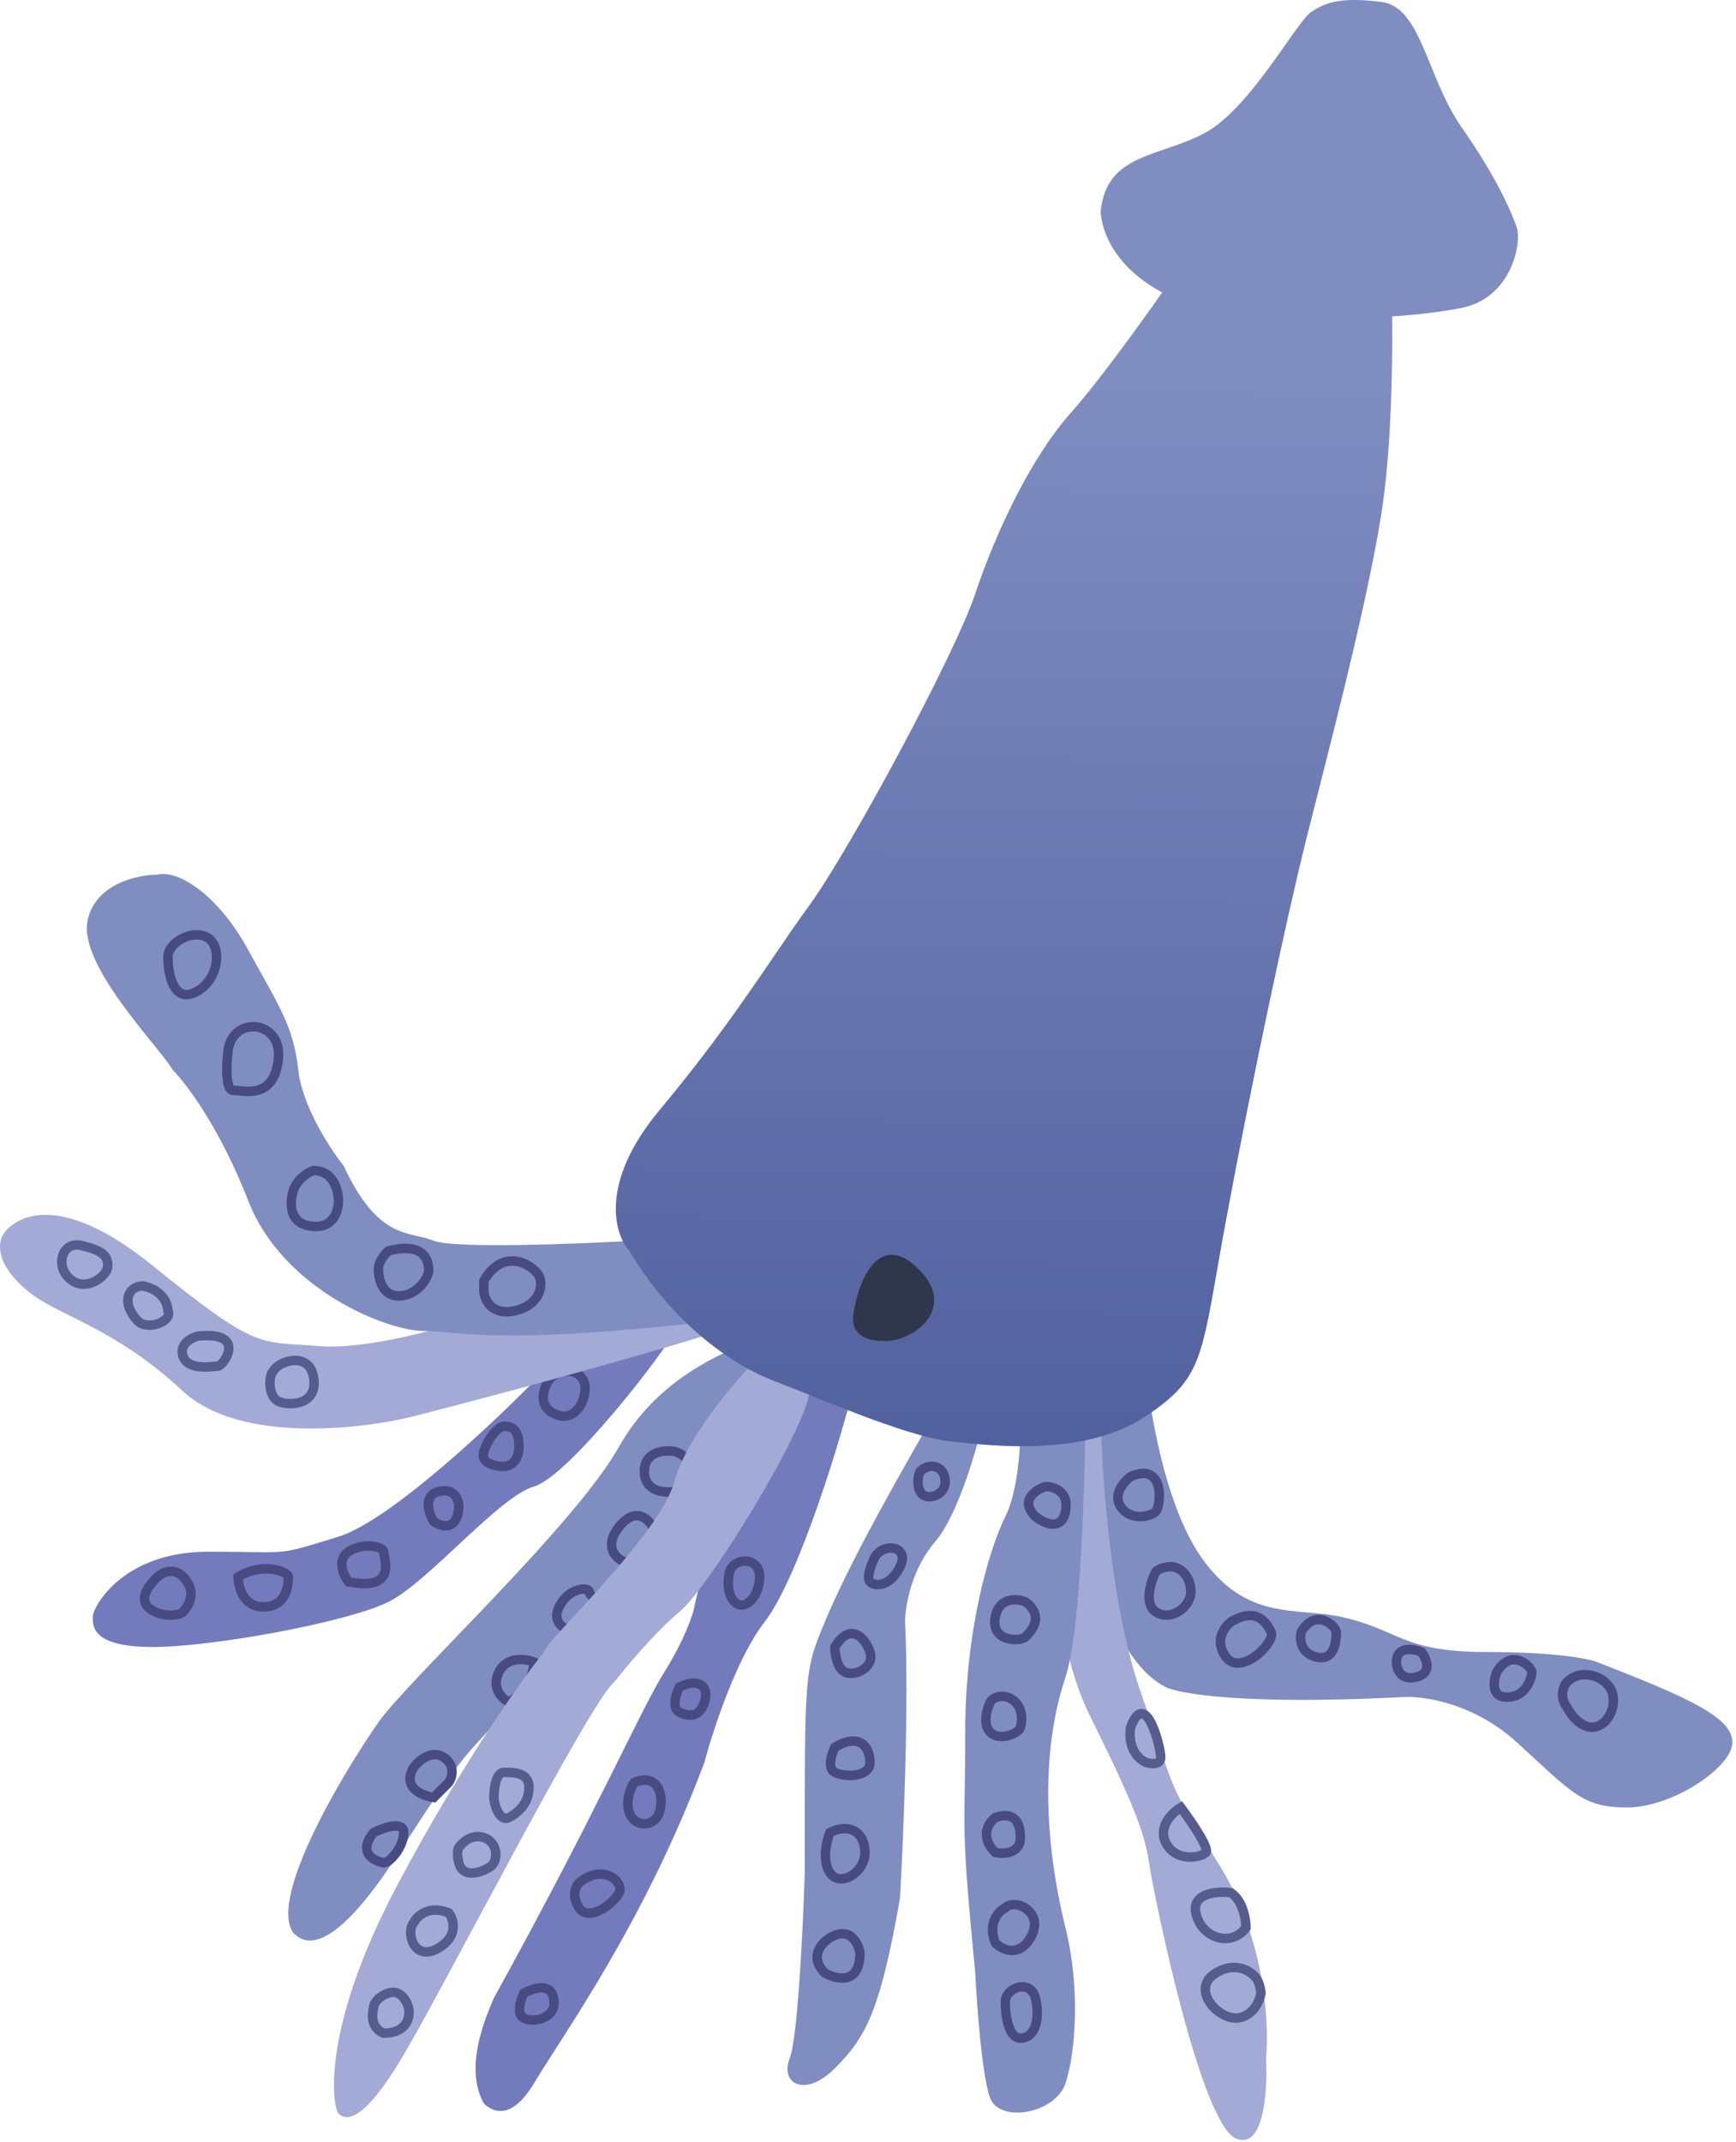<svg width="184" height="227" viewBox="0 0 184 227" fill="none" xmlns="http://www.w3.org/2000/svg">
<path d="M123.563 178.779C116.76 175.378 113.996 159.647 113.465 152.206C114.74 146.254 119.311 144.766 121.437 144.766C121.791 149.194 123.456 159.434 127.283 164.961C132.066 171.87 137.381 170.276 142.164 171.339C148.411 172.727 148.541 175.059 157.576 175.059C164.804 175.059 168.383 175.768 169.268 176.122C178.835 179.842 183.618 181.968 183.618 184.625C183.618 187.283 177.24 191.534 172.457 191.534C167.674 191.534 166.611 189.94 160.765 184.625C156.088 180.374 150.667 179.665 148.541 179.842C131.96 180.692 124.98 179.488 123.563 178.779Z" fill="#808DC1"/>
<path d="M118.779 159.645C117.928 158.37 119.133 156.988 119.842 156.457C123.562 154.862 123.031 159.645 122.499 160.177C121.968 160.708 119.842 161.24 118.779 159.645Z" stroke="#474B81"/>
<path d="M122.499 170.806C121.224 169.956 121.968 167.617 122.499 166.554C122.676 166.377 123.243 166.023 124.094 166.023C125.157 166.023 126.22 167.086 126.22 168.68C126.22 170.275 124.094 171.869 122.499 170.806Z" stroke="#474B81"/>
<path d="M129.94 175.589C128.664 173.889 129.763 172.401 130.471 171.869C133.129 170.275 134.191 171.869 134.723 172.932C135.254 173.995 131.534 177.715 129.94 175.589Z" stroke="#474B81"/>
<path d="M139.506 175.589C137.805 175.164 137.735 173.641 137.912 172.932C139.506 170.275 141.632 172.401 141.632 172.932C141.632 173.463 141.632 176.121 139.506 175.589Z" stroke="#474B81"/>
<path d="M150.135 177.715C148.435 178.14 148.009 176.829 148.009 176.121C148.009 174.42 149.781 174.704 150.667 175.058C151.198 175.766 151.836 177.29 150.135 177.715Z" stroke="#474B81"/>
<path d="M159.702 179.841C158.001 179.841 158.284 178.069 158.639 177.184C160.233 174.526 162.359 176.652 162.359 177.184C162.359 177.715 161.827 179.841 159.702 179.841Z" stroke="#474B81"/>
<path d="M168.736 183.03C167.461 183.03 166.433 181.613 166.079 180.904C165.229 179.781 165.725 178.665 166.079 178.247C167.674 176.652 170.331 177.715 170.862 179.31C171.394 180.904 170.331 183.03 168.736 183.03Z" stroke="#474B81"/>
<path d="M115.59 181.967C110.566 171.919 111.869 157.696 113.464 151.673C113.464 147.847 115.589 147.953 116.652 148.484C116.652 154.685 117.503 169.53 120.904 179.309C125.156 191.533 123.561 188.344 129.407 197.91C134.084 205.563 134.545 214.563 134.191 218.106C134.368 221.472 133.978 227.885 131.002 226.609C127.282 225.015 122.498 201.631 121.967 198.442C121.435 195.253 121.435 193.659 115.59 181.967Z" fill="#A3AAD6"/>
<path d="M133.124 209.602C133.101 209.57 133.075 209.538 133.047 209.505M133.047 209.505C132.45 208.8 130.904 207.852 128.873 209.071C126.215 210.665 128.873 213.854 130.999 213.854C131.707 213.854 133.231 213.322 133.656 211.196C133.61 210.778 133.424 209.853 133.047 209.505ZM119.838 183.029C119.661 183.915 119.731 185.899 121.432 186.75C121.964 186.927 123.027 187.068 123.027 186.218C123.027 185.155 121.432 178.778 119.838 183.029ZM125.153 191.532C124.267 192.064 122.708 193.552 123.558 195.253C124.621 197.378 127.278 196.847 127.81 196.315C128.235 195.89 126.215 192.95 125.153 191.532ZM130.467 200.567C129.05 200.39 126.322 200.567 126.747 202.693C127.278 205.35 130.467 206.413 132.062 204.287C132.062 203.402 131.743 201.417 130.467 200.567Z" stroke="#565C8E"/>
<path d="M106.555 160.71C107.831 158.159 108.15 153.624 108.15 151.676C109.85 147.424 113.642 146.89 115.059 147.422C115.059 155.926 114.618 172.662 112.933 177.715C109.744 187.282 111.376 198.061 112.933 204.291C114.527 210.669 113.996 217.576 112.933 220.766C111.87 223.955 106.024 225.017 104.961 222.36C104.111 220.234 103.544 212.616 103.367 209.073C101.772 192.598 102.304 194.724 102.304 183.563C102.304 172.403 104.961 163.899 106.555 160.71Z" fill="#808DC1"/>
<path d="M109.743 160.708C108.043 159.008 109.743 157.874 110.806 157.52C111.692 157.52 113.358 158.051 112.933 160.177C112.508 162.303 110.629 161.417 109.743 160.708Z" stroke="#474B81"/>
<path d="M105.492 171.338C105.918 169.212 107.795 169.389 108.681 169.743C110.806 171.338 109.213 172.932 108.681 173.463C108.15 173.995 104.961 173.995 105.492 171.338Z" stroke="#474B81"/>
<path d="M104.962 183.561C104.111 182.711 104.607 181.081 104.962 180.372C105.183 179.841 106.556 179.309 107.619 180.372C108.469 181.223 108.327 182.498 108.15 183.03C108.15 183.561 106.025 184.624 104.962 183.561Z" stroke="#474B81"/>
<path d="M105.493 196.316C103.792 194.616 104.784 193.127 105.493 192.596C107.087 192.065 108.15 192.596 108.15 194.722C108.15 196.423 106.379 196.493 105.493 196.316Z" stroke="#474B81"/>
<path d="M105.493 205.883C104.642 203.757 105.847 202.517 106.556 202.162C107.619 201.076 110.807 202.694 109.213 205.351C107.938 207.477 106.201 206.591 105.493 205.883Z" stroke="#474B81"/>
<path d="M108.15 215.98C106.875 215.98 106.556 213.5 106.556 212.26C106.412 210.666 109.213 209.603 109.745 211.729C110.276 213.854 109.745 215.98 108.15 215.98Z" stroke="#474B81"/>
<path d="M87.423 171.873C90.081 165.495 95.041 156.815 98.584 150.614C100.709 148.489 103.367 149.02 104.431 149.552C103.722 152.917 101.667 160.393 99.116 163.37C96.565 166.346 95.927 170.279 95.927 171.873C96.352 180.376 95.75 194.903 95.396 201.103C93.27 213.327 91.675 215.984 88.486 219.173C85.297 222.362 82.64 220.767 83.703 218.11C84.553 215.984 85.12 204.115 85.297 198.446C85.298 177.188 85.208 177.188 87.423 171.873Z" fill="#808DC1"/>
<path d="M97.525 158.054C97.1 157.204 97.348 156.282 97.525 155.928C98.588 154.865 100.182 155.397 100.182 156.991C100.182 158.585 98.057 159.117 97.525 158.054Z" stroke="#474B81"/>
<path d="M92.21 167.62C91.785 167.195 92.388 165.672 92.742 164.963C93.806 163.369 96.461 163.9 95.398 166.026C94.335 168.152 92.742 168.152 92.21 167.62Z" stroke="#474B81"/>
<path d="M89.552 177.187C88.702 176.762 88.489 175.238 88.489 174.529C90.084 171.872 91.678 173.466 92.21 175.061C92.743 176.655 90.615 177.718 89.552 177.187Z" stroke="#474B81"/>
<path d="M88.489 187.816C87.639 187.391 88.135 185.867 88.489 185.159C91.147 183.564 92.21 185.159 92.21 186.753C92.21 188.347 89.552 188.347 88.489 187.816Z" stroke="#474B81"/>
<path d="M87.957 198.445C87.107 197.17 87.603 195.079 87.957 194.193C90.084 193.131 91.677 194.193 91.677 196.319C91.677 198.445 89.02 200.04 87.957 198.445Z" stroke="#474B81"/>
<path d="M87.426 209.074C85.725 207.374 87.072 205.886 87.957 205.354C90.084 204.079 90.969 205.886 91.145 206.949C91.145 210.35 88.666 209.783 87.426 209.074Z" stroke="#474B81"/>
<path d="M73.602 170.277C74.452 165.6 79.625 151.675 82.105 145.298C87.952 135.732 91.673 141.577 90.611 146.36C89.548 151.143 84.762 167.088 81.042 171.871C78.065 175.697 75.55 183.386 74.664 186.752C68.289 203.758 59.783 215.451 56.594 220.765C54.043 225.017 51.991 223.6 51.282 222.891C49.157 219.064 51.456 213.856 52.342 211.73C63.502 191.535 67.756 181.437 70.413 177.186C72.539 173.784 73.425 171.162 73.602 170.277Z" fill="#737BBC"/>
<path d="M55.534 213.857C54.684 213.432 55.18 211.908 55.534 211.2C57.66 210.137 58.722 210.668 58.722 212.263C58.722 213.857 56.597 214.388 55.534 213.857Z" stroke="#474B81"/>
<path d="M61.38 202.165C60.529 200.889 61.025 199.862 61.38 199.508C64.037 197.382 66.163 199.508 65.631 200.571C65.1 201.634 62.443 203.759 61.38 202.165Z" stroke="#474B81"/>
<path d="M66.694 192.067C66.269 190.791 66.871 189.41 67.226 188.878C69.883 187.815 70.415 190.473 69.883 192.067C69.352 193.661 67.226 193.661 66.694 192.067Z" stroke="#474B81"/>
<path d="M72.009 181.438C71.159 181.012 71.655 179.489 72.009 178.78C74.135 177.717 75.198 178.78 74.666 180.375C74.135 181.969 73.072 181.969 72.009 181.438Z" stroke="#474B81"/>
<path d="M77.855 169.745C77.005 168.895 77.146 167.265 77.324 166.556C77.855 164.962 80.512 164.962 80.512 167.088C80.512 169.214 78.918 170.808 77.855 169.745Z" stroke="#474B81"/>
<path d="M35.872 162.836C41.399 161.135 52.701 150.435 57.662 145.298C64.039 134.669 72.011 139.452 71.48 141.046C70.948 142.64 60.319 156.458 56.599 157.521C52.879 158.584 45.438 167.619 41.186 169.745C36.935 171.871 22.585 174.528 16.208 174.528C9.83 174.528 9.83 172.402 9.83 171.339C9.83 170.276 13.019 164.43 22.054 164.43C31.088 164.43 28.963 164.962 35.872 162.836Z" fill="#737BBC"/>
<path d="M15.675 170.278C14.825 169.428 15.675 168.152 16.207 167.621C16.738 166.912 18.12 165.814 19.396 167.089C20.99 168.684 19.927 170.278 19.396 170.809C18.864 171.341 16.738 171.341 15.675 170.278Z" stroke="#474B81"/>
<path d="M27.899 170.278C25.773 170.278 25.242 168.152 25.242 167.089C27.899 165.495 30.557 166.558 30.557 167.089C30.557 167.621 30.557 170.278 27.899 170.278Z" stroke="#474B81"/>
<path d="M36.934 164.432C35.659 165.282 36.403 166.912 36.934 167.621C42.249 168.684 40.654 164.963 40.654 164.432C40.654 163.9 38.529 163.369 36.934 164.432Z" stroke="#474B81"/>
<path d="M46.501 158.054C44.8 158.479 45.438 160.357 45.969 161.243C48.095 162.518 48.626 160.711 48.626 159.648C48.626 158.94 48.201 157.629 46.501 158.054Z" stroke="#474B81"/>
<path d="M51.284 153.802C50.858 155.078 52.524 155.397 53.41 155.397C53.941 155.397 55.004 154.971 55.004 153.271C55.004 151.145 53.941 151.145 53.41 151.145C52.878 151.145 51.815 152.208 51.284 153.802Z" stroke="#474B81"/>
<path d="M57.661 147.425C57.13 149.551 59.255 150.082 59.787 150.082C60.319 150.082 61.488 149.657 61.913 147.956C62.444 145.83 60.85 145.299 60.319 145.299C59.787 145.299 58.193 145.299 57.661 147.425Z" stroke="#474B81"/>
<path d="M33.746 142.641C38.848 143.067 47.209 140.693 50.752 139.453C69.353 131.481 87.955 137.327 76.263 141.047C66.909 144.023 50.752 148.311 43.843 150.082C38.175 151.499 25.349 152.952 19.396 147.425C11.956 140.516 6.11 139.453 2.921 136.796C-0.268 134.138 -0.268 132.012 0.263 130.949C0.795 129.886 5.047 125.103 16.207 134.138C27.368 143.173 27.368 142.11 33.746 142.641Z" fill="#A3AAD6"/>
<path d="M7.702 135.734C6.426 134.884 6.462 133.608 6.639 133.077C7.064 131.801 8.233 131.837 8.764 132.014C10.89 132.545 11.421 133.077 11.421 134.14C11.421 135.202 9.296 136.797 7.702 135.734Z" stroke="#565C8E"/>
<path d="M14.61 139.986C13.76 139.136 13.547 138.215 13.547 137.86C13.547 136.585 14.61 136.266 15.142 136.266C17.267 136.691 17.799 138.215 17.799 138.923C18.33 139.986 15.673 141.049 14.61 139.986Z" stroke="#565C8E"/>
<path d="M19.393 143.706C18.968 142.431 20.279 141.758 20.988 141.58C26.302 141.049 23.645 144.769 23.113 144.769C22.582 144.769 19.925 145.301 19.393 143.706Z" stroke="#565C8E"/>
<path d="M29.491 148.489C28.428 147.958 28.428 145.832 28.959 145.301C29.491 144.238 32.68 143.175 33.211 145.832C33.837 148.959 30.554 149.021 29.491 148.489Z" stroke="#565C8E"/>
<path d="M45.969 131.478C48.095 132.329 61.028 131.833 67.228 131.478C74.881 130.203 76.086 136.616 75.731 139.982C52.347 142.639 48.627 141.045 44.906 141.045C41.186 141.045 30.025 136.793 26.305 127.227C23.329 119.574 19.751 114.826 18.334 113.409C16.739 110.751 8.236 102.248 9.299 97.465C10.149 93.638 14.613 92.682 16.739 92.682C18.865 92.15 23.117 94.808 26.305 100.654C29.494 106.5 31.089 108.626 31.62 113.409C32.045 117.235 34.986 121.735 36.403 123.506C40.123 131.478 43.312 130.415 45.969 131.478Z" fill="#808DC1"/>
<path fill-rule="evenodd" clip-rule="evenodd" d="M22.336 98.987C21.326 98.314 20.012 98.517 19.043 99.027C18.547 99.288 18.099 99.649 17.78 100.075C17.468 100.494 17.261 101.005 17.307 101.552C17.31 102.381 17.447 103.596 17.887 104.521C18.111 104.99 18.438 105.439 18.919 105.693C19.421 105.958 20.01 105.969 20.65 105.713C22.163 105.108 23.05 103.757 23.344 102.435C23.63 101.149 23.384 99.685 22.336 98.987ZM18.305 101.48C18.281 101.24 18.366 100.963 18.582 100.674C18.797 100.386 19.122 100.116 19.509 99.912C20.307 99.492 21.197 99.43 21.782 99.819C22.328 100.184 22.614 101.112 22.368 102.218C22.13 103.287 21.424 104.327 20.279 104.785C19.856 104.954 19.581 104.912 19.386 104.809C19.17 104.694 18.965 104.459 18.79 104.091C18.438 103.35 18.307 102.293 18.307 101.529V101.504L18.305 101.48ZM29.99 112.408C30.136 111.239 29.884 110.275 29.366 109.568C28.85 108.863 28.096 108.449 27.309 108.331C25.721 108.092 23.991 109.063 23.684 111.213L23.684 111.212L23.683 111.221C23.592 111.946 23.509 113.041 23.56 113.968C23.585 114.425 23.645 114.882 23.773 115.239C23.888 115.559 24.152 116.035 24.71 116.035C24.811 116.035 24.95 116.048 25.145 116.069L25.22 116.078L25.22 116.078C25.39 116.096 25.587 116.118 25.795 116.133C26.274 116.168 26.853 116.172 27.43 116.018C28.017 115.861 28.599 115.542 29.066 114.946C29.527 114.357 29.85 113.532 29.99 112.408ZM27.161 109.32C26.093 109.159 24.9 109.782 24.674 111.35C24.588 112.042 24.512 113.07 24.559 113.913C24.582 114.341 24.636 114.682 24.714 114.901C24.739 114.97 24.76 115.012 24.775 115.036C24.924 115.04 25.092 115.058 25.254 115.075L25.332 115.084C25.503 115.103 25.68 115.122 25.868 115.136C26.302 115.167 26.753 115.164 27.173 115.052C27.582 114.943 27.965 114.73 28.278 114.33C28.597 113.923 28.873 113.286 28.998 112.284C29.117 111.328 28.904 110.63 28.559 110.159C28.211 109.684 27.702 109.401 27.161 109.32ZM24.797 115.064C24.797 115.064 24.794 115.062 24.788 115.055C24.794 115.059 24.797 115.063 24.797 115.064ZM33.214 123.538H33.133L33.056 123.564C32.438 123.77 31.107 124.529 30.614 126.006C30.419 126.593 30.264 127.516 30.469 128.379C30.574 128.819 30.776 129.258 31.128 129.621C31.483 129.988 31.965 130.251 32.585 130.375C33.315 130.521 33.937 130.492 34.46 130.317C34.987 130.142 35.382 129.83 35.668 129.461C36.228 128.741 36.372 127.817 36.372 127.227C36.372 126.632 36.226 125.739 35.769 124.977C35.296 124.189 34.482 123.538 33.214 123.538ZM31.563 126.322C31.902 125.305 32.824 124.724 33.298 124.54C34.106 124.566 34.598 124.969 34.911 125.492C35.251 126.058 35.372 126.76 35.372 127.227C35.372 127.701 35.249 128.371 34.879 128.847C34.701 129.076 34.465 129.262 34.144 129.369C33.82 129.477 33.379 129.514 32.781 129.394C32.337 129.306 32.045 129.13 31.846 128.925C31.645 128.718 31.515 128.452 31.442 128.148C31.293 127.523 31.404 126.799 31.563 126.322ZM45.938 134.668L45.938 134.654C45.938 134.375 45.939 133.416 45.28 132.675C44.569 131.874 43.271 131.505 41.065 132.057L40.949 132.086L40.859 132.164C40.621 132.37 40.286 132.728 40.023 133.159C39.773 133.572 39.546 134.124 39.623 134.705C39.629 135.208 39.75 135.944 40.115 136.578C40.504 137.253 41.184 137.825 42.249 137.825C43.495 137.825 44.418 137.199 45.014 136.528C45.313 136.192 45.537 135.838 45.688 135.525C45.83 135.233 45.938 134.917 45.938 134.668ZM44.533 133.339C44.188 132.951 43.386 132.533 41.428 132.998C41.262 133.156 41.048 133.399 40.878 133.678C40.672 134.018 40.577 134.336 40.617 134.59L40.623 134.629V134.668C40.623 135.05 40.718 135.622 40.982 136.079C41.231 136.511 41.614 136.825 42.249 136.825C43.13 136.825 43.8 136.388 44.267 135.863C44.5 135.601 44.675 135.324 44.789 135.089C44.846 134.971 44.885 134.869 44.91 134.789C44.933 134.714 44.937 134.675 44.938 134.669C44.938 134.667 44.938 134.667 44.938 134.668C44.938 134.396 44.926 133.781 44.533 133.339ZM57.577 134.976C57.396 134.613 57.029 134.223 56.582 133.904C56.126 133.578 55.543 133.294 54.892 133.179C54.235 133.063 53.508 133.12 52.794 133.483C52.081 133.844 51.418 134.488 50.85 135.483L50.784 135.598V135.731V136.794C50.784 137.159 50.948 137.947 51.506 138.584C52.1 139.264 53.085 139.707 54.571 139.41C57.503 138.823 58.278 136.376 57.577 134.976ZM53.246 134.375C52.768 134.617 52.26 135.071 51.784 135.866V136.794C51.784 136.959 51.886 137.5 52.258 137.926C52.594 138.309 53.204 138.663 54.375 138.429C56.757 137.953 57.045 136.148 56.683 135.423C56.599 135.254 56.367 134.979 56.001 134.718C55.643 134.462 55.196 134.248 54.718 134.164C54.246 134.08 53.743 134.122 53.246 134.375Z" fill="#474B81"/>
<path d="M65.633 153.27C69.46 146.467 75.901 143.703 78.381 142.64C86.459 137.538 86.353 142.286 85.289 145.298C83.341 146.006 79.018 148.593 77.317 153.27C75.192 159.116 53.244 181.534 49.683 185.689C46.494 189.409 42.758 195.899 40.116 199.507C34.277 207.478 31.972 205.707 31.086 204.821C28.431 201.101 36.396 187.815 40.116 182.5C43.253 178.017 60.85 161.773 65.633 153.27Z" fill="#808DC1"/>
<path d="M39.593 194.193C37.892 196.319 39.593 197.205 40.656 197.382C41.186 197.519 42.782 195.788 42.782 194.193C42.782 192.918 40.656 193.662 39.593 194.193Z" stroke="#474B81"/>
<path d="M43.845 187.284C42.57 189.41 44.731 190.295 45.971 190.473L47.566 188.878C47.92 188.347 48.309 187.071 47.034 186.221C45.758 185.371 44.377 186.575 43.845 187.284Z" stroke="#474B81"/>
<path d="M52.88 177.186C52.03 178.887 53.234 180.021 53.943 180.375C56.069 179.1 56.6 177.009 56.6 176.123C55.715 175.769 53.73 175.486 52.88 177.186Z" stroke="#474B81"/>
<path d="M59.258 170.277C58.407 171.978 59.966 172.758 60.852 172.935C64.572 169.746 62.446 169.214 62.446 168.683C62.446 168.152 60.321 168.152 59.258 170.277Z" stroke="#474B81"/>
<path d="M65.635 161.774C63.934 163.899 65.281 165.139 66.167 165.494C69.355 165.494 69.355 162.836 69.355 162.305C69.355 161.774 67.761 159.116 65.635 161.774Z" stroke="#474B81"/>
<path d="M68.293 155.928C68.293 158.054 70.418 158.231 71.481 158.054C72.332 158.028 72.898 156.98 73.076 156.459C73.501 154.759 72.19 153.979 71.481 153.802C70.418 153.625 68.293 153.802 68.293 155.928Z" stroke="#474B81"/>
<path d="M71.479 156.989C72.754 152.312 78.034 146.182 80.514 143.702C86.89 138.388 86.361 143.171 85.829 147.422C85.298 151.674 75.2 168.149 72.011 170.807C69.46 172.933 66.342 176.653 65.102 178.247C62.445 180.373 46.501 211.729 42.248 218.638C37.996 225.547 36.402 224.484 35.871 223.953C35.339 223.421 33.745 215.45 42.248 199.506C49.051 186.751 55.358 177.893 57.661 175.058C57.661 173.996 69.884 162.835 71.479 156.989Z" fill="#A3AAD6"/>
<path d="M41.185 211.199C39.909 211.624 39.59 212.439 39.59 212.793C39.165 214.494 40.122 215.273 40.653 215.45C43.204 215.45 43.488 213.679 43.311 212.793C43.133 212.084 42.46 210.773 41.185 211.199Z" stroke="#565C8E"/>
<path d="M47.562 202.695C45.436 201.845 44.196 203.05 43.842 203.758C42.995 204.681 43.842 208.01 46.499 206.416C48.625 205.14 48.094 203.404 47.562 202.695Z" stroke="#565C8E"/>
<path d="M51.282 194.724C50.007 194.298 48.979 195.255 48.625 195.786C48.387 196.077 48.526 196.97 48.625 197.381C49.05 199.081 50.928 198.444 51.814 197.912C52.877 197.381 52.877 195.255 51.282 194.724Z" stroke="#565C8E"/>
<path d="M53.408 187.814C52.558 187.814 52.345 189.586 52.345 190.472C52.324 191.003 52.877 193.129 53.94 192.598C55.003 192.066 56.066 191.003 56.066 189.409C56.066 187.814 54.471 187.814 53.408 187.814Z" stroke="#565C8E"/>
<path fill-rule="evenodd" clip-rule="evenodd" d="M123.181 30.988C119.445 29.009 116.997 25.945 116.655 22.53C117.033 17.998 120.094 16.955 123.551 15.777C124.959 15.298 126.432 14.796 127.816 14.027C130.924 12.3 134.032 7.881 136.265 4.706C137.469 2.994 138.418 1.644 138.977 1.271C140.571 0.208 142.165 -0.323 146.417 0.208C149.041 0.536 150.248 3.496 151.662 6.963C152.539 9.114 153.496 11.46 154.92 13.495C158.641 18.81 160.235 22.53 160.767 24.124C161.298 25.719 160.235 31.565 154.92 32.628C152.969 33.018 150.445 33.337 147.557 33.531C147.618 39.203 147.438 47.938 146.415 54.417C145.085 62.842 141.904 75.338 139.652 84.185C139.205 85.941 138.795 87.553 138.443 88.962C136.317 97.465 132.597 115.003 129.94 129.353C129.572 131.336 129.266 133.087 128.994 134.641C127.297 144.331 126.932 146.416 121.436 150.08C115.059 154.331 105.492 153.269 100.709 152.737C96.999 152.325 90.409 149.673 85.655 147.761C84.282 147.208 83.061 146.717 82.108 146.36C77.856 144.765 71.479 140.513 66.696 132.542C65.101 130.77 63.507 125.314 69.884 117.661C75.46 110.97 78.956 105.839 82.009 101.358C83.32 99.433 84.55 97.628 85.828 95.871C90.08 90.025 101.241 69.298 103.367 62.92C105.492 56.542 109.213 48.571 113.464 43.787C116.28 40.62 120.504 34.806 123.181 30.988Z" fill="url(#paint0_linear_132_2646)"/>
<path d="M96.992 134.137C93.166 130.735 91.146 135.554 90.615 138.388C90.016 140.514 90.615 142.109 93.803 142.109C96.992 142.109 101.775 138.388 96.992 134.137Z" fill="#30364B"/>
<defs>
<linearGradient id="paint0_linear_132_2646" x1="113.349" y1="40.22" x2="113.079" y2="153.256" gradientUnits="userSpaceOnUse">
<stop stop-color="#808DC1"/>
<stop offset="1" stop-color="#51619F"/>
</linearGradient>
</defs>
</svg>
